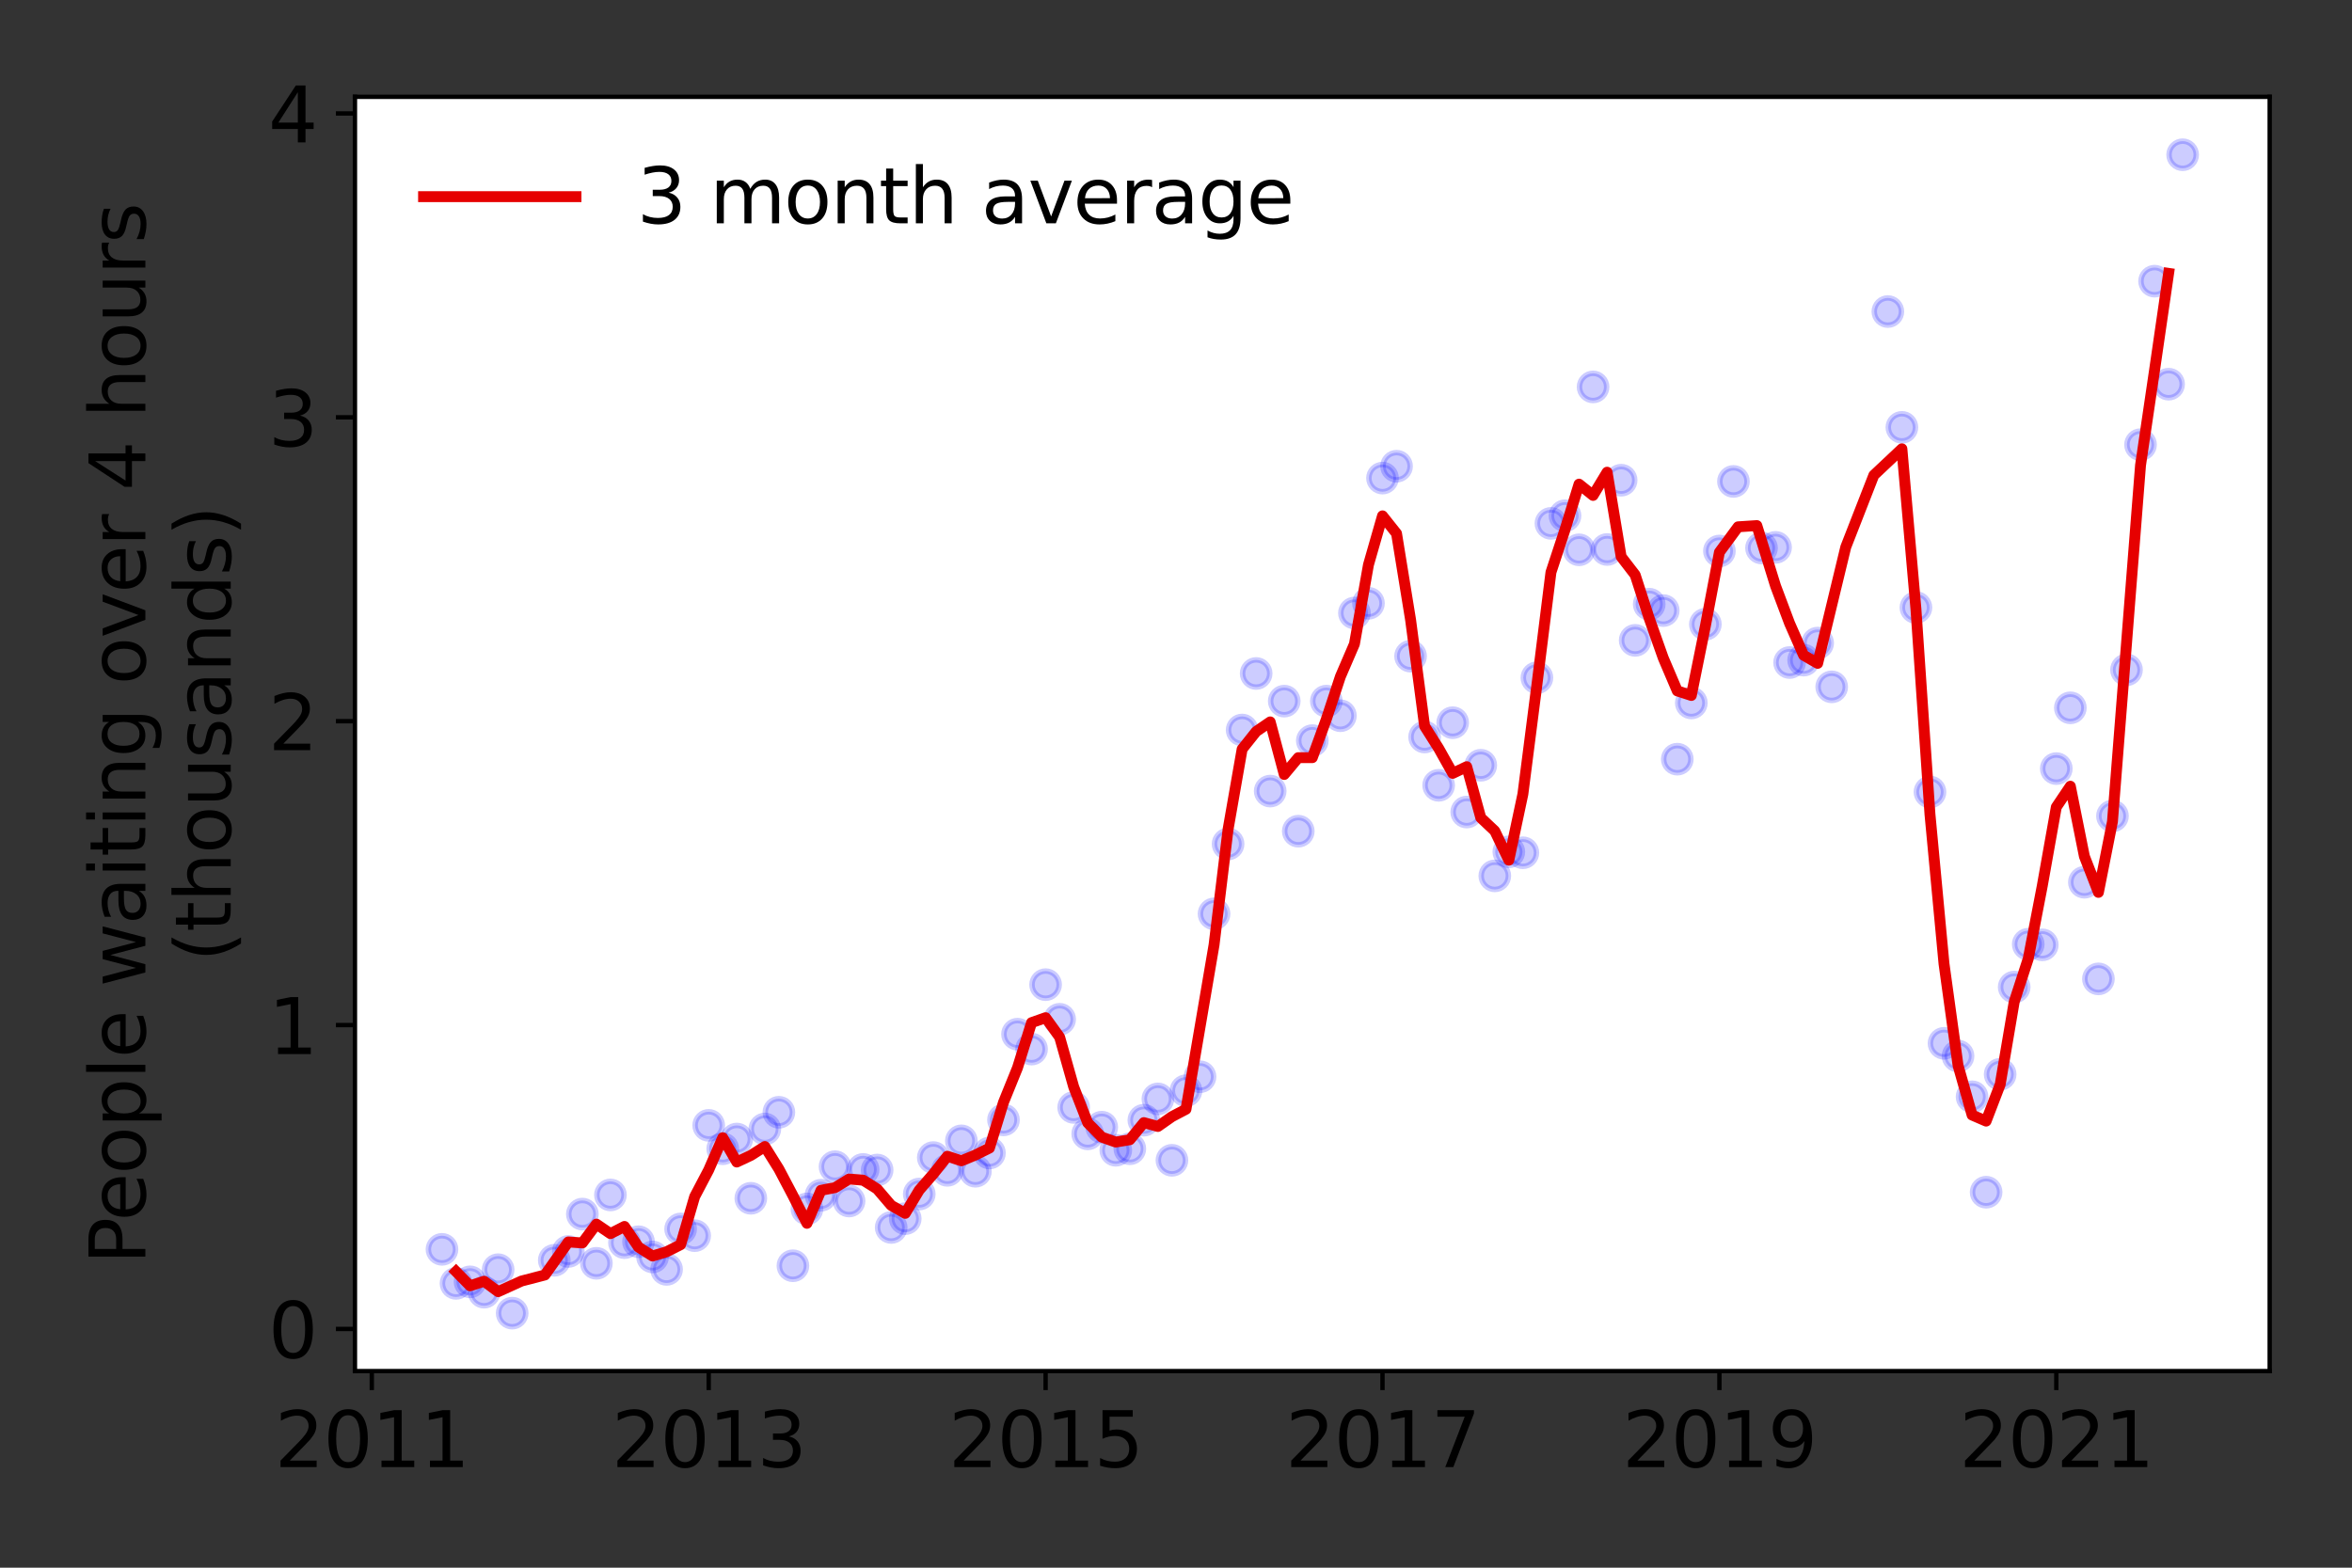 <?xml version="1.0" encoding="utf-8" standalone="no"?>
<!DOCTYPE svg PUBLIC "-//W3C//DTD SVG 1.1//EN"
  "http://www.w3.org/Graphics/SVG/1.1/DTD/svg11.dtd">
<svg height="288pt" version="1.1" viewBox="0 0 432 288" width="432pt" xmlns="http://www.w3.org/2000/svg" xmlns:xlink="http://www.w3.org/1999/xlink">
 <rect x="0" y="0" width="432" height="288" fill="#333333" stroke="none"/>
 <defs>
  <style type="text/css">*{stroke-linecap:butt;stroke-linejoin:round;}</style>
 </defs>
 <g id="figure_1">
  <g id="patch_1">
   <path d="M 0 288 
L 432 288 
L 432 0 
L 0 0 
z
" style="fill:none;"/>
  </g>
  <g id="axes_1">
   <g id="patch_2">
    <path d="M 65.195 251.88 
L 416.88 251.88 
L 416.88 17.789 
L 65.195 17.789 
z
" style="fill:#ffffff;"/>
   </g>
   <g id="matplotlib.axis_1">
    <g id="xtick_1">
     <g id="line2d_1">
      <defs>
       <path d="M 0 0 
L 0 3.5 
" id="m3f324c6588" style="stroke:#000000;stroke-width:0.8;"/>
      </defs>
      <g>
       <use style="stroke:#000000;stroke-width:0.8;" x="68.289" xlink:href="#m3f324c6588" y="251.88"/>
      </g>
     </g>
     <g id="text_1">
      <!-- 2011 -->
      <g transform="translate(50.474 269.518)scale(0.14 -0.14)">
       <defs>
        <path d="M 1228 531 
L 3431 531 
L 3431 0 
L 469 0 
L 469 531 
Q 828 903 1448 1529 
Q 2069 2156 2228 2338 
Q 2531 2678 2651 2914 
Q 2772 3150 2772 3378 
Q 2772 3750 2511 3984 
Q 2250 4219 1831 4219 
Q 1534 4219 1204 4116 
Q 875 4013 500 3803 
L 500 4441 
Q 881 4594 1212 4672 
Q 1544 4750 1819 4750 
Q 2544 4750 2975 4387 
Q 3406 4025 3406 3419 
Q 3406 3131 3298 2873 
Q 3191 2616 2906 2266 
Q 2828 2175 2409 1742 
Q 1991 1309 1228 531 
z
" id="DejaVuSans-32" transform="scale(0.016)"/>
        <path d="M 2034 4250 
Q 1547 4250 1301 3770 
Q 1056 3291 1056 2328 
Q 1056 1369 1301 889 
Q 1547 409 2034 409 
Q 2525 409 2770 889 
Q 3016 1369 3016 2328 
Q 3016 3291 2770 3770 
Q 2525 4250 2034 4250 
z
M 2034 4750 
Q 2819 4750 3233 4129 
Q 3647 3509 3647 2328 
Q 3647 1150 3233 529 
Q 2819 -91 2034 -91 
Q 1250 -91 836 529 
Q 422 1150 422 2328 
Q 422 3509 836 4129 
Q 1250 4750 2034 4750 
z
" id="DejaVuSans-30" transform="scale(0.016)"/>
        <path d="M 794 531 
L 1825 531 
L 1825 4091 
L 703 3866 
L 703 4441 
L 1819 4666 
L 2450 4666 
L 2450 531 
L 3481 531 
L 3481 0 
L 794 0 
L 794 531 
z
" id="DejaVuSans-31" transform="scale(0.016)"/>
       </defs>
       <use xlink:href="#DejaVuSans-32"/>
       <use x="63.623" xlink:href="#DejaVuSans-30"/>
       <use x="127.246" xlink:href="#DejaVuSans-31"/>
       <use x="190.869" xlink:href="#DejaVuSans-31"/>
      </g>
     </g>
    </g>
    <g id="xtick_2">
     <g id="line2d_2">
      <g>
       <use style="stroke:#000000;stroke-width:0.8;" x="130.169" xlink:href="#m3f324c6588" y="251.88"/>
      </g>
     </g>
     <g id="text_2">
      <!-- 2013 -->
      <g transform="translate(112.354 269.518)scale(0.14 -0.14)">
       <defs>
        <path d="M 2597 2516 
Q 3050 2419 3304 2112 
Q 3559 1806 3559 1356 
Q 3559 666 3084 287 
Q 2609 -91 1734 -91 
Q 1441 -91 1130 -33 
Q 819 25 488 141 
L 488 750 
Q 750 597 1062 519 
Q 1375 441 1716 441 
Q 2309 441 2620 675 
Q 2931 909 2931 1356 
Q 2931 1769 2642 2001 
Q 2353 2234 1838 2234 
L 1294 2234 
L 1294 2753 
L 1863 2753 
Q 2328 2753 2575 2939 
Q 2822 3125 2822 3475 
Q 2822 3834 2567 4026 
Q 2313 4219 1838 4219 
Q 1578 4219 1281 4162 
Q 984 4106 628 3988 
L 628 4550 
Q 988 4650 1302 4700 
Q 1616 4750 1894 4750 
Q 2613 4750 3031 4423 
Q 3450 4097 3450 3541 
Q 3450 3153 3228 2886 
Q 3006 2619 2597 2516 
z
" id="DejaVuSans-33" transform="scale(0.016)"/>
       </defs>
       <use xlink:href="#DejaVuSans-32"/>
       <use x="63.623" xlink:href="#DejaVuSans-30"/>
       <use x="127.246" xlink:href="#DejaVuSans-31"/>
       <use x="190.869" xlink:href="#DejaVuSans-33"/>
      </g>
     </g>
    </g>
    <g id="xtick_3">
     <g id="line2d_3">
      <g>
       <use style="stroke:#000000;stroke-width:0.8;" x="192.049" xlink:href="#m3f324c6588" y="251.88"/>
      </g>
     </g>
     <g id="text_3">
      <!-- 2015 -->
      <g transform="translate(174.234 269.518)scale(0.14 -0.14)">
       <defs>
        <path d="M 691 4666 
L 3169 4666 
L 3169 4134 
L 1269 4134 
L 1269 2991 
Q 1406 3038 1543 3061 
Q 1681 3084 1819 3084 
Q 2600 3084 3056 2656 
Q 3513 2228 3513 1497 
Q 3513 744 3044 326 
Q 2575 -91 1722 -91 
Q 1428 -91 1123 -41 
Q 819 9 494 109 
L 494 744 
Q 775 591 1075 516 
Q 1375 441 1709 441 
Q 2250 441 2565 725 
Q 2881 1009 2881 1497 
Q 2881 1984 2565 2268 
Q 2250 2553 1709 2553 
Q 1456 2553 1204 2497 
Q 953 2441 691 2322 
L 691 4666 
z
" id="DejaVuSans-35" transform="scale(0.016)"/>
       </defs>
       <use xlink:href="#DejaVuSans-32"/>
       <use x="63.623" xlink:href="#DejaVuSans-30"/>
       <use x="127.246" xlink:href="#DejaVuSans-31"/>
       <use x="190.869" xlink:href="#DejaVuSans-35"/>
      </g>
     </g>
    </g>
    <g id="xtick_4">
     <g id="line2d_4">
      <g>
       <use style="stroke:#000000;stroke-width:0.8;" x="253.929" xlink:href="#m3f324c6588" y="251.88"/>
      </g>
     </g>
     <g id="text_4">
      <!-- 2017 -->
      <g transform="translate(236.114 269.518)scale(0.14 -0.14)">
       <defs>
        <path d="M 525 4666 
L 3525 4666 
L 3525 4397 
L 1831 0 
L 1172 0 
L 2766 4134 
L 525 4134 
L 525 4666 
z
" id="DejaVuSans-37" transform="scale(0.016)"/>
       </defs>
       <use xlink:href="#DejaVuSans-32"/>
       <use x="63.623" xlink:href="#DejaVuSans-30"/>
       <use x="127.246" xlink:href="#DejaVuSans-31"/>
       <use x="190.869" xlink:href="#DejaVuSans-37"/>
      </g>
     </g>
    </g>
    <g id="xtick_5">
     <g id="line2d_5">
      <g>
       <use style="stroke:#000000;stroke-width:0.8;" x="315.809" xlink:href="#m3f324c6588" y="251.88"/>
      </g>
     </g>
     <g id="text_5">
      <!-- 2019 -->
      <g transform="translate(297.994 269.518)scale(0.14 -0.14)">
       <defs>
        <path d="M 703 97 
L 703 672 
Q 941 559 1184 500 
Q 1428 441 1663 441 
Q 2288 441 2617 861 
Q 2947 1281 2994 2138 
Q 2813 1869 2534 1725 
Q 2256 1581 1919 1581 
Q 1219 1581 811 2004 
Q 403 2428 403 3163 
Q 403 3881 828 4315 
Q 1253 4750 1959 4750 
Q 2769 4750 3195 4129 
Q 3622 3509 3622 2328 
Q 3622 1225 3098 567 
Q 2575 -91 1691 -91 
Q 1453 -91 1209 -44 
Q 966 3 703 97 
z
M 1959 2075 
Q 2384 2075 2632 2365 
Q 2881 2656 2881 3163 
Q 2881 3666 2632 3958 
Q 2384 4250 1959 4250 
Q 1534 4250 1286 3958 
Q 1038 3666 1038 3163 
Q 1038 2656 1286 2365 
Q 1534 2075 1959 2075 
z
" id="DejaVuSans-39" transform="scale(0.016)"/>
       </defs>
       <use xlink:href="#DejaVuSans-32"/>
       <use x="63.623" xlink:href="#DejaVuSans-30"/>
       <use x="127.246" xlink:href="#DejaVuSans-31"/>
       <use x="190.869" xlink:href="#DejaVuSans-39"/>
      </g>
     </g>
    </g>
    <g id="xtick_6">
     <g id="line2d_6">
      <g>
       <use style="stroke:#000000;stroke-width:0.8;" x="377.689" xlink:href="#m3f324c6588" y="251.88"/>
      </g>
     </g>
     <g id="text_6">
      <!-- 2021 -->
      <g transform="translate(359.874 269.518)scale(0.14 -0.14)">
       <use xlink:href="#DejaVuSans-32"/>
       <use x="63.623" xlink:href="#DejaVuSans-30"/>
       <use x="127.246" xlink:href="#DejaVuSans-32"/>
       <use x="190.869" xlink:href="#DejaVuSans-31"/>
      </g>
     </g>
    </g>
   </g>
   <g id="matplotlib.axis_2">
    <g id="ytick_1">
     <g id="line2d_7">
      <defs>
       <path d="M 0 0 
L -3.5 0 
" id="mf70f16183f" style="stroke:#000000;stroke-width:0.8;"/>
      </defs>
      <g>
       <use style="stroke:#000000;stroke-width:0.8;" x="65.195" xlink:href="#mf70f16183f" y="244.142"/>
      </g>
     </g>
     <g id="text_7">
      <!-- 0 -->
      <g transform="translate(49.288 249.461)scale(0.14 -0.14)">
       <use xlink:href="#DejaVuSans-30"/>
      </g>
     </g>
    </g>
    <g id="ytick_2">
     <g id="line2d_8">
      <g>
       <use style="stroke:#000000;stroke-width:0.8;" x="65.195" xlink:href="#mf70f16183f" y="188.316"/>
      </g>
     </g>
     <g id="text_8">
      <!-- 1 -->
      <g transform="translate(49.288 193.635)scale(0.14 -0.14)">
       <use xlink:href="#DejaVuSans-31"/>
      </g>
     </g>
    </g>
    <g id="ytick_3">
     <g id="line2d_9">
      <g>
       <use style="stroke:#000000;stroke-width:0.8;" x="65.195" xlink:href="#mf70f16183f" y="132.49"/>
      </g>
     </g>
     <g id="text_9">
      <!-- 2 -->
      <g transform="translate(49.288 137.809)scale(0.14 -0.14)">
       <use xlink:href="#DejaVuSans-32"/>
      </g>
     </g>
    </g>
    <g id="ytick_4">
     <g id="line2d_10">
      <g>
       <use style="stroke:#000000;stroke-width:0.8;" x="65.195" xlink:href="#mf70f16183f" y="76.663"/>
      </g>
     </g>
     <g id="text_10">
      <!-- 3 -->
      <g transform="translate(49.288 81.982)scale(0.14 -0.14)">
       <use xlink:href="#DejaVuSans-33"/>
      </g>
     </g>
    </g>
    <g id="ytick_5">
     <g id="line2d_11">
      <g>
       <use style="stroke:#000000;stroke-width:0.8;" x="65.195" xlink:href="#mf70f16183f" y="20.837"/>
      </g>
     </g>
     <g id="text_11">
      <!-- 4 -->
      <g transform="translate(49.288 26.156)scale(0.14 -0.14)">
       <defs>
        <path d="M 2419 4116 
L 825 1625 
L 2419 1625 
L 2419 4116 
z
M 2253 4666 
L 3047 4666 
L 3047 1625 
L 3713 1625 
L 3713 1100 
L 3047 1100 
L 3047 0 
L 2419 0 
L 2419 1100 
L 313 1100 
L 313 1709 
L 2253 4666 
z
" id="DejaVuSans-34" transform="scale(0.016)"/>
       </defs>
       <use xlink:href="#DejaVuSans-34"/>
      </g>
     </g>
    </g>
    <g id="text_12">
     <!-- People waiting over 4 hours -->
     <g transform="translate(26.699 232.259)rotate(-90)scale(0.14 -0.14)">
      <defs>
       <path d="M 1259 4147 
L 1259 2394 
L 2053 2394 
Q 2494 2394 2734 2622 
Q 2975 2850 2975 3272 
Q 2975 3691 2734 3919 
Q 2494 4147 2053 4147 
L 1259 4147 
z
M 628 4666 
L 2053 4666 
Q 2838 4666 3239 4311 
Q 3641 3956 3641 3272 
Q 3641 2581 3239 2228 
Q 2838 1875 2053 1875 
L 1259 1875 
L 1259 0 
L 628 0 
L 628 4666 
z
" id="DejaVuSans-50" transform="scale(0.016)"/>
       <path d="M 3597 1894 
L 3597 1613 
L 953 1613 
Q 991 1019 1311 708 
Q 1631 397 2203 397 
Q 2534 397 2845 478 
Q 3156 559 3463 722 
L 3463 178 
Q 3153 47 2828 -22 
Q 2503 -91 2169 -91 
Q 1331 -91 842 396 
Q 353 884 353 1716 
Q 353 2575 817 3079 
Q 1281 3584 2069 3584 
Q 2775 3584 3186 3129 
Q 3597 2675 3597 1894 
z
M 3022 2063 
Q 3016 2534 2758 2815 
Q 2500 3097 2075 3097 
Q 1594 3097 1305 2825 
Q 1016 2553 972 2059 
L 3022 2063 
z
" id="DejaVuSans-65" transform="scale(0.016)"/>
       <path d="M 1959 3097 
Q 1497 3097 1228 2736 
Q 959 2375 959 1747 
Q 959 1119 1226 758 
Q 1494 397 1959 397 
Q 2419 397 2687 759 
Q 2956 1122 2956 1747 
Q 2956 2369 2687 2733 
Q 2419 3097 1959 3097 
z
M 1959 3584 
Q 2709 3584 3137 3096 
Q 3566 2609 3566 1747 
Q 3566 888 3137 398 
Q 2709 -91 1959 -91 
Q 1206 -91 779 398 
Q 353 888 353 1747 
Q 353 2609 779 3096 
Q 1206 3584 1959 3584 
z
" id="DejaVuSans-6f" transform="scale(0.016)"/>
       <path d="M 1159 525 
L 1159 -1331 
L 581 -1331 
L 581 3500 
L 1159 3500 
L 1159 2969 
Q 1341 3281 1617 3432 
Q 1894 3584 2278 3584 
Q 2916 3584 3314 3078 
Q 3713 2572 3713 1747 
Q 3713 922 3314 415 
Q 2916 -91 2278 -91 
Q 1894 -91 1617 61 
Q 1341 213 1159 525 
z
M 3116 1747 
Q 3116 2381 2855 2742 
Q 2594 3103 2138 3103 
Q 1681 3103 1420 2742 
Q 1159 2381 1159 1747 
Q 1159 1113 1420 752 
Q 1681 391 2138 391 
Q 2594 391 2855 752 
Q 3116 1113 3116 1747 
z
" id="DejaVuSans-70" transform="scale(0.016)"/>
       <path d="M 603 4863 
L 1178 4863 
L 1178 0 
L 603 0 
L 603 4863 
z
" id="DejaVuSans-6c" transform="scale(0.016)"/>
       <path id="DejaVuSans-20" transform="scale(0.016)"/>
       <path d="M 269 3500 
L 844 3500 
L 1563 769 
L 2278 3500 
L 2956 3500 
L 3675 769 
L 4391 3500 
L 4966 3500 
L 4050 0 
L 3372 0 
L 2619 2869 
L 1863 0 
L 1184 0 
L 269 3500 
z
" id="DejaVuSans-77" transform="scale(0.016)"/>
       <path d="M 2194 1759 
Q 1497 1759 1228 1600 
Q 959 1441 959 1056 
Q 959 750 1161 570 
Q 1363 391 1709 391 
Q 2188 391 2477 730 
Q 2766 1069 2766 1631 
L 2766 1759 
L 2194 1759 
z
M 3341 1997 
L 3341 0 
L 2766 0 
L 2766 531 
Q 2569 213 2275 61 
Q 1981 -91 1556 -91 
Q 1019 -91 701 211 
Q 384 513 384 1019 
Q 384 1609 779 1909 
Q 1175 2209 1959 2209 
L 2766 2209 
L 2766 2266 
Q 2766 2663 2505 2880 
Q 2244 3097 1772 3097 
Q 1472 3097 1187 3025 
Q 903 2953 641 2809 
L 641 3341 
Q 956 3463 1253 3523 
Q 1550 3584 1831 3584 
Q 2591 3584 2966 3190 
Q 3341 2797 3341 1997 
z
" id="DejaVuSans-61" transform="scale(0.016)"/>
       <path d="M 603 3500 
L 1178 3500 
L 1178 0 
L 603 0 
L 603 3500 
z
M 603 4863 
L 1178 4863 
L 1178 4134 
L 603 4134 
L 603 4863 
z
" id="DejaVuSans-69" transform="scale(0.016)"/>
       <path d="M 1172 4494 
L 1172 3500 
L 2356 3500 
L 2356 3053 
L 1172 3053 
L 1172 1153 
Q 1172 725 1289 603 
Q 1406 481 1766 481 
L 2356 481 
L 2356 0 
L 1766 0 
Q 1100 0 847 248 
Q 594 497 594 1153 
L 594 3053 
L 172 3053 
L 172 3500 
L 594 3500 
L 594 4494 
L 1172 4494 
z
" id="DejaVuSans-74" transform="scale(0.016)"/>
       <path d="M 3513 2113 
L 3513 0 
L 2938 0 
L 2938 2094 
Q 2938 2591 2744 2837 
Q 2550 3084 2163 3084 
Q 1697 3084 1428 2787 
Q 1159 2491 1159 1978 
L 1159 0 
L 581 0 
L 581 3500 
L 1159 3500 
L 1159 2956 
Q 1366 3272 1645 3428 
Q 1925 3584 2291 3584 
Q 2894 3584 3203 3211 
Q 3513 2838 3513 2113 
z
" id="DejaVuSans-6e" transform="scale(0.016)"/>
       <path d="M 2906 1791 
Q 2906 2416 2648 2759 
Q 2391 3103 1925 3103 
Q 1463 3103 1205 2759 
Q 947 2416 947 1791 
Q 947 1169 1205 825 
Q 1463 481 1925 481 
Q 2391 481 2648 825 
Q 2906 1169 2906 1791 
z
M 3481 434 
Q 3481 -459 3084 -895 
Q 2688 -1331 1869 -1331 
Q 1566 -1331 1297 -1286 
Q 1028 -1241 775 -1147 
L 775 -588 
Q 1028 -725 1275 -790 
Q 1522 -856 1778 -856 
Q 2344 -856 2625 -561 
Q 2906 -266 2906 331 
L 2906 616 
Q 2728 306 2450 153 
Q 2172 0 1784 0 
Q 1141 0 747 490 
Q 353 981 353 1791 
Q 353 2603 747 3093 
Q 1141 3584 1784 3584 
Q 2172 3584 2450 3431 
Q 2728 3278 2906 2969 
L 2906 3500 
L 3481 3500 
L 3481 434 
z
" id="DejaVuSans-67" transform="scale(0.016)"/>
       <path d="M 191 3500 
L 800 3500 
L 1894 563 
L 2988 3500 
L 3597 3500 
L 2284 0 
L 1503 0 
L 191 3500 
z
" id="DejaVuSans-76" transform="scale(0.016)"/>
       <path d="M 2631 2963 
Q 2534 3019 2420 3045 
Q 2306 3072 2169 3072 
Q 1681 3072 1420 2755 
Q 1159 2438 1159 1844 
L 1159 0 
L 581 0 
L 581 3500 
L 1159 3500 
L 1159 2956 
Q 1341 3275 1631 3429 
Q 1922 3584 2338 3584 
Q 2397 3584 2469 3576 
Q 2541 3569 2628 3553 
L 2631 2963 
z
" id="DejaVuSans-72" transform="scale(0.016)"/>
       <path d="M 3513 2113 
L 3513 0 
L 2938 0 
L 2938 2094 
Q 2938 2591 2744 2837 
Q 2550 3084 2163 3084 
Q 1697 3084 1428 2787 
Q 1159 2491 1159 1978 
L 1159 0 
L 581 0 
L 581 4863 
L 1159 4863 
L 1159 2956 
Q 1366 3272 1645 3428 
Q 1925 3584 2291 3584 
Q 2894 3584 3203 3211 
Q 3513 2838 3513 2113 
z
" id="DejaVuSans-68" transform="scale(0.016)"/>
       <path d="M 544 1381 
L 544 3500 
L 1119 3500 
L 1119 1403 
Q 1119 906 1312 657 
Q 1506 409 1894 409 
Q 2359 409 2629 706 
Q 2900 1003 2900 1516 
L 2900 3500 
L 3475 3500 
L 3475 0 
L 2900 0 
L 2900 538 
Q 2691 219 2414 64 
Q 2138 -91 1772 -91 
Q 1169 -91 856 284 
Q 544 659 544 1381 
z
M 1991 3584 
L 1991 3584 
z
" id="DejaVuSans-75" transform="scale(0.016)"/>
       <path d="M 2834 3397 
L 2834 2853 
Q 2591 2978 2328 3040 
Q 2066 3103 1784 3103 
Q 1356 3103 1142 2972 
Q 928 2841 928 2578 
Q 928 2378 1081 2264 
Q 1234 2150 1697 2047 
L 1894 2003 
Q 2506 1872 2764 1633 
Q 3022 1394 3022 966 
Q 3022 478 2636 193 
Q 2250 -91 1575 -91 
Q 1294 -91 989 -36 
Q 684 19 347 128 
L 347 722 
Q 666 556 975 473 
Q 1284 391 1588 391 
Q 1994 391 2212 530 
Q 2431 669 2431 922 
Q 2431 1156 2273 1281 
Q 2116 1406 1581 1522 
L 1381 1569 
Q 847 1681 609 1914 
Q 372 2147 372 2553 
Q 372 3047 722 3315 
Q 1072 3584 1716 3584 
Q 2034 3584 2315 3537 
Q 2597 3491 2834 3397 
z
" id="DejaVuSans-73" transform="scale(0.016)"/>
      </defs>
      <use xlink:href="#DejaVuSans-50"/>
      <use x="56.678" xlink:href="#DejaVuSans-65"/>
      <use x="118.201" xlink:href="#DejaVuSans-6f"/>
      <use x="179.383" xlink:href="#DejaVuSans-70"/>
      <use x="242.859" xlink:href="#DejaVuSans-6c"/>
      <use x="270.643" xlink:href="#DejaVuSans-65"/>
      <use x="332.166" xlink:href="#DejaVuSans-20"/>
      <use x="363.953" xlink:href="#DejaVuSans-77"/>
      <use x="445.74" xlink:href="#DejaVuSans-61"/>
      <use x="507.02" xlink:href="#DejaVuSans-69"/>
      <use x="534.803" xlink:href="#DejaVuSans-74"/>
      <use x="574.012" xlink:href="#DejaVuSans-69"/>
      <use x="601.795" xlink:href="#DejaVuSans-6e"/>
      <use x="665.174" xlink:href="#DejaVuSans-67"/>
      <use x="728.65" xlink:href="#DejaVuSans-20"/>
      <use x="760.438" xlink:href="#DejaVuSans-6f"/>
      <use x="821.619" xlink:href="#DejaVuSans-76"/>
      <use x="880.799" xlink:href="#DejaVuSans-65"/>
      <use x="942.322" xlink:href="#DejaVuSans-72"/>
      <use x="983.436" xlink:href="#DejaVuSans-20"/>
      <use x="1015.223" xlink:href="#DejaVuSans-34"/>
      <use x="1078.846" xlink:href="#DejaVuSans-20"/>
      <use x="1110.633" xlink:href="#DejaVuSans-68"/>
      <use x="1174.012" xlink:href="#DejaVuSans-6f"/>
      <use x="1235.193" xlink:href="#DejaVuSans-75"/>
      <use x="1298.572" xlink:href="#DejaVuSans-72"/>
      <use x="1339.686" xlink:href="#DejaVuSans-73"/>
     </g>
     <!-- (thousands) -->
     <g transform="translate(42.376 176.659)rotate(-90)scale(0.14 -0.14)">
      <defs>
       <path d="M 1984 4856 
Q 1566 4138 1362 3434 
Q 1159 2731 1159 2009 
Q 1159 1288 1364 580 
Q 1569 -128 1984 -844 
L 1484 -844 
Q 1016 -109 783 600 
Q 550 1309 550 2009 
Q 550 2706 781 3412 
Q 1013 4119 1484 4856 
L 1984 4856 
z
" id="DejaVuSans-28" transform="scale(0.016)"/>
       <path d="M 2906 2969 
L 2906 4863 
L 3481 4863 
L 3481 0 
L 2906 0 
L 2906 525 
Q 2725 213 2448 61 
Q 2172 -91 1784 -91 
Q 1150 -91 751 415 
Q 353 922 353 1747 
Q 353 2572 751 3078 
Q 1150 3584 1784 3584 
Q 2172 3584 2448 3432 
Q 2725 3281 2906 2969 
z
M 947 1747 
Q 947 1113 1208 752 
Q 1469 391 1925 391 
Q 2381 391 2643 752 
Q 2906 1113 2906 1747 
Q 2906 2381 2643 2742 
Q 2381 3103 1925 3103 
Q 1469 3103 1208 2742 
Q 947 2381 947 1747 
z
" id="DejaVuSans-64" transform="scale(0.016)"/>
       <path d="M 513 4856 
L 1013 4856 
Q 1481 4119 1714 3412 
Q 1947 2706 1947 2009 
Q 1947 1309 1714 600 
Q 1481 -109 1013 -844 
L 513 -844 
Q 928 -128 1133 580 
Q 1338 1288 1338 2009 
Q 1338 2731 1133 3434 
Q 928 4138 513 4856 
z
" id="DejaVuSans-29" transform="scale(0.016)"/>
      </defs>
      <use xlink:href="#DejaVuSans-28"/>
      <use x="39.014" xlink:href="#DejaVuSans-74"/>
      <use x="78.223" xlink:href="#DejaVuSans-68"/>
      <use x="141.602" xlink:href="#DejaVuSans-6f"/>
      <use x="202.783" xlink:href="#DejaVuSans-75"/>
      <use x="266.162" xlink:href="#DejaVuSans-73"/>
      <use x="318.262" xlink:href="#DejaVuSans-61"/>
      <use x="379.541" xlink:href="#DejaVuSans-6e"/>
      <use x="442.92" xlink:href="#DejaVuSans-64"/>
      <use x="506.396" xlink:href="#DejaVuSans-73"/>
      <use x="558.496" xlink:href="#DejaVuSans-29"/>
     </g>
    </g>
   </g>
   <g id="line2d_12">
    <defs>
     <path d="M 0 2.5 
C 0.663 2.5 1.299 2.237 1.768 1.768 
C 2.237 1.299 2.5 0.663 2.5 0 
C 2.5 -0.663 2.237 -1.299 1.768 -1.768 
C 1.299 -2.237 0.663 -2.5 0 -2.5 
C -0.663 -2.5 -1.299 -2.237 -1.768 -1.768 
C -2.237 -1.299 -2.5 -0.663 -2.5 0 
C -2.5 0.663 -2.237 1.299 -1.768 1.768 
C -1.299 2.237 -0.663 2.5 0 2.5 
z
" id="m093a5a37e1" style="stroke:#0000ff;stroke-opacity:0.2;"/>
    </defs>
    <g clip-path="url(#p692c63b4b2)">
     <use style="fill:#0000ff;fill-opacity:0.2;stroke:#0000ff;stroke-opacity:0.2;" x="400.894" xlink:href="#m093a5a37e1" y="28.429"/>
     <use style="fill:#0000ff;fill-opacity:0.2;stroke:#0000ff;stroke-opacity:0.2;" x="398.316" xlink:href="#m093a5a37e1" y="70.578"/>
     <use style="fill:#0000ff;fill-opacity:0.2;stroke:#0000ff;stroke-opacity:0.2;" x="395.738" xlink:href="#m093a5a37e1" y="51.653"/>
     <use style="fill:#0000ff;fill-opacity:0.2;stroke:#0000ff;stroke-opacity:0.2;" x="393.159" xlink:href="#m093a5a37e1" y="81.688"/>
     <use style="fill:#0000ff;fill-opacity:0.2;stroke:#0000ff;stroke-opacity:0.2;" x="390.581" xlink:href="#m093a5a37e1" y="123.055"/>
     <use style="fill:#0000ff;fill-opacity:0.2;stroke:#0000ff;stroke-opacity:0.2;" x="388.003" xlink:href="#m093a5a37e1" y="149.907"/>
     <use style="fill:#0000ff;fill-opacity:0.2;stroke:#0000ff;stroke-opacity:0.2;" x="385.424" xlink:href="#m093a5a37e1" y="179.83"/>
     <use style="fill:#0000ff;fill-opacity:0.2;stroke:#0000ff;stroke-opacity:0.2;" x="382.846" xlink:href="#m093a5a37e1" y="162.078"/>
     <use style="fill:#0000ff;fill-opacity:0.2;stroke:#0000ff;stroke-opacity:0.2;" x="380.268" xlink:href="#m093a5a37e1" y="130.033"/>
     <use style="fill:#0000ff;fill-opacity:0.2;stroke:#0000ff;stroke-opacity:0.2;" x="377.689" xlink:href="#m093a5a37e1" y="141.199"/>
     <use style="fill:#0000ff;fill-opacity:0.2;stroke:#0000ff;stroke-opacity:0.2;" x="375.111" xlink:href="#m093a5a37e1" y="173.578"/>
     <use style="fill:#0000ff;fill-opacity:0.2;stroke:#0000ff;stroke-opacity:0.2;" x="372.533" xlink:href="#m093a5a37e1" y="173.466"/>
     <use style="fill:#0000ff;fill-opacity:0.2;stroke:#0000ff;stroke-opacity:0.2;" x="369.954" xlink:href="#m093a5a37e1" y="181.338"/>
     <use style="fill:#0000ff;fill-opacity:0.2;stroke:#0000ff;stroke-opacity:0.2;" x="367.376" xlink:href="#m093a5a37e1" y="197.36"/>
     <use style="fill:#0000ff;fill-opacity:0.2;stroke:#0000ff;stroke-opacity:0.2;" x="364.798" xlink:href="#m093a5a37e1" y="219.021"/>
     <use style="fill:#0000ff;fill-opacity:0.2;stroke:#0000ff;stroke-opacity:0.2;" x="362.219" xlink:href="#m093a5a37e1" y="201.491"/>
     <use style="fill:#0000ff;fill-opacity:0.2;stroke:#0000ff;stroke-opacity:0.2;" x="359.641" xlink:href="#m093a5a37e1" y="194.01"/>
     <use style="fill:#0000ff;fill-opacity:0.2;stroke:#0000ff;stroke-opacity:0.2;" x="357.063" xlink:href="#m093a5a37e1" y="191.666"/>
     <use style="fill:#0000ff;fill-opacity:0.2;stroke:#0000ff;stroke-opacity:0.2;" x="354.484" xlink:href="#m093a5a37e1" y="145.497"/>
     <use style="fill:#0000ff;fill-opacity:0.2;stroke:#0000ff;stroke-opacity:0.2;" x="351.906" xlink:href="#m093a5a37e1" y="111.611"/>
     <use style="fill:#0000ff;fill-opacity:0.2;stroke:#0000ff;stroke-opacity:0.2;" x="349.328" xlink:href="#m093a5a37e1" y="78.505"/>
     <use style="fill:#0000ff;fill-opacity:0.2;stroke:#0000ff;stroke-opacity:0.2;" x="346.749" xlink:href="#m093a5a37e1" y="57.236"/>
     <use style="fill:#0000ff;fill-opacity:0.2;stroke:#0000ff;stroke-opacity:0.2;" x="336.436" xlink:href="#m093a5a37e1" y="126.181"/>
     <use style="fill:#0000ff;fill-opacity:0.2;stroke:#0000ff;stroke-opacity:0.2;" x="333.858" xlink:href="#m093a5a37e1" y="118.142"/>
     <use style="fill:#0000ff;fill-opacity:0.2;stroke:#0000ff;stroke-opacity:0.2;" x="331.279" xlink:href="#m093a5a37e1" y="121.269"/>
     <use style="fill:#0000ff;fill-opacity:0.2;stroke:#0000ff;stroke-opacity:0.2;" x="328.701" xlink:href="#m093a5a37e1" y="121.715"/>
     <use style="fill:#0000ff;fill-opacity:0.2;stroke:#0000ff;stroke-opacity:0.2;" x="326.123" xlink:href="#m093a5a37e1" y="100.557"/>
     <use style="fill:#0000ff;fill-opacity:0.2;stroke:#0000ff;stroke-opacity:0.2;" x="323.544" xlink:href="#m093a5a37e1" y="100.669"/>
     <use style="fill:#0000ff;fill-opacity:0.2;stroke:#0000ff;stroke-opacity:0.2;" x="318.388" xlink:href="#m093a5a37e1" y="88.443"/>
     <use style="fill:#0000ff;fill-opacity:0.2;stroke:#0000ff;stroke-opacity:0.2;" x="315.809" xlink:href="#m093a5a37e1" y="101.227"/>
     <use style="fill:#0000ff;fill-opacity:0.2;stroke:#0000ff;stroke-opacity:0.2;" x="313.231" xlink:href="#m093a5a37e1" y="114.681"/>
     <use style="fill:#0000ff;fill-opacity:0.2;stroke:#0000ff;stroke-opacity:0.2;" x="310.653" xlink:href="#m093a5a37e1" y="129.14"/>
     <use style="fill:#0000ff;fill-opacity:0.2;stroke:#0000ff;stroke-opacity:0.2;" x="308.074" xlink:href="#m093a5a37e1" y="139.468"/>
     <use style="fill:#0000ff;fill-opacity:0.2;stroke:#0000ff;stroke-opacity:0.2;" x="305.496" xlink:href="#m093a5a37e1" y="112.169"/>
     <use style="fill:#0000ff;fill-opacity:0.2;stroke:#0000ff;stroke-opacity:0.2;" x="302.918" xlink:href="#m093a5a37e1" y="110.996"/>
     <use style="fill:#0000ff;fill-opacity:0.2;stroke:#0000ff;stroke-opacity:0.2;" x="300.339" xlink:href="#m093a5a37e1" y="117.64"/>
     <use style="fill:#0000ff;fill-opacity:0.2;stroke:#0000ff;stroke-opacity:0.2;" x="297.761" xlink:href="#m093a5a37e1" y="88.219"/>
     <use style="fill:#0000ff;fill-opacity:0.2;stroke:#0000ff;stroke-opacity:0.2;" x="295.183" xlink:href="#m093a5a37e1" y="100.948"/>
     <use style="fill:#0000ff;fill-opacity:0.2;stroke:#0000ff;stroke-opacity:0.2;" x="292.604" xlink:href="#m093a5a37e1" y="71.081"/>
     <use style="fill:#0000ff;fill-opacity:0.2;stroke:#0000ff;stroke-opacity:0.2;" x="290.026" xlink:href="#m093a5a37e1" y="101.004"/>
     <use style="fill:#0000ff;fill-opacity:0.2;stroke:#0000ff;stroke-opacity:0.2;" x="287.448" xlink:href="#m093a5a37e1" y="94.751"/>
     <use style="fill:#0000ff;fill-opacity:0.2;stroke:#0000ff;stroke-opacity:0.2;" x="284.869" xlink:href="#m093a5a37e1" y="96.147"/>
     <use style="fill:#0000ff;fill-opacity:0.2;stroke:#0000ff;stroke-opacity:0.2;" x="282.291" xlink:href="#m093a5a37e1" y="124.506"/>
     <use style="fill:#0000ff;fill-opacity:0.2;stroke:#0000ff;stroke-opacity:0.2;" x="279.713" xlink:href="#m093a5a37e1" y="156.662"/>
     <use style="fill:#0000ff;fill-opacity:0.2;stroke:#0000ff;stroke-opacity:0.2;" x="277.134" xlink:href="#m093a5a37e1" y="156.495"/>
     <use style="fill:#0000ff;fill-opacity:0.2;stroke:#0000ff;stroke-opacity:0.2;" x="274.556" xlink:href="#m093a5a37e1" y="160.905"/>
     <use style="fill:#0000ff;fill-opacity:0.2;stroke:#0000ff;stroke-opacity:0.2;" x="271.978" xlink:href="#m093a5a37e1" y="140.584"/>
     <use style="fill:#0000ff;fill-opacity:0.2;stroke:#0000ff;stroke-opacity:0.2;" x="269.399" xlink:href="#m093a5a37e1" y="149.182"/>
     <use style="fill:#0000ff;fill-opacity:0.2;stroke:#0000ff;stroke-opacity:0.2;" x="266.821" xlink:href="#m093a5a37e1" y="132.769"/>
     <use style="fill:#0000ff;fill-opacity:0.2;stroke:#0000ff;stroke-opacity:0.2;" x="264.243" xlink:href="#m093a5a37e1" y="144.269"/>
     <use style="fill:#0000ff;fill-opacity:0.2;stroke:#0000ff;stroke-opacity:0.2;" x="261.664" xlink:href="#m093a5a37e1" y="135.393"/>
     <use style="fill:#0000ff;fill-opacity:0.2;stroke:#0000ff;stroke-opacity:0.2;" x="259.086" xlink:href="#m093a5a37e1" y="120.543"/>
     <use style="fill:#0000ff;fill-opacity:0.2;stroke:#0000ff;stroke-opacity:0.2;" x="256.508" xlink:href="#m093a5a37e1" y="85.651"/>
     <use style="fill:#0000ff;fill-opacity:0.2;stroke:#0000ff;stroke-opacity:0.2;" x="253.929" xlink:href="#m093a5a37e1" y="87.829"/>
     <use style="fill:#0000ff;fill-opacity:0.2;stroke:#0000ff;stroke-opacity:0.2;" x="251.351" xlink:href="#m093a5a37e1" y="110.829"/>
     <use style="fill:#0000ff;fill-opacity:0.2;stroke:#0000ff;stroke-opacity:0.2;" x="248.773" xlink:href="#m093a5a37e1" y="112.615"/>
     <use style="fill:#0000ff;fill-opacity:0.2;stroke:#0000ff;stroke-opacity:0.2;" x="246.194" xlink:href="#m093a5a37e1" y="131.485"/>
     <use style="fill:#0000ff;fill-opacity:0.2;stroke:#0000ff;stroke-opacity:0.2;" x="243.616" xlink:href="#m093a5a37e1" y="128.805"/>
     <use style="fill:#0000ff;fill-opacity:0.2;stroke:#0000ff;stroke-opacity:0.2;" x="241.037" xlink:href="#m093a5a37e1" y="136.063"/>
     <use style="fill:#0000ff;fill-opacity:0.2;stroke:#0000ff;stroke-opacity:0.2;" x="238.459" xlink:href="#m093a5a37e1" y="152.699"/>
     <use style="fill:#0000ff;fill-opacity:0.2;stroke:#0000ff;stroke-opacity:0.2;" x="235.881" xlink:href="#m093a5a37e1" y="128.805"/>
     <use style="fill:#0000ff;fill-opacity:0.2;stroke:#0000ff;stroke-opacity:0.2;" x="233.302" xlink:href="#m093a5a37e1" y="145.33"/>
     <use style="fill:#0000ff;fill-opacity:0.2;stroke:#0000ff;stroke-opacity:0.2;" x="230.724" xlink:href="#m093a5a37e1" y="123.725"/>
     <use style="fill:#0000ff;fill-opacity:0.2;stroke:#0000ff;stroke-opacity:0.2;" x="228.146" xlink:href="#m093a5a37e1" y="134.109"/>
     <use style="fill:#0000ff;fill-opacity:0.2;stroke:#0000ff;stroke-opacity:0.2;" x="225.567" xlink:href="#m093a5a37e1" y="155.044"/>
     <use style="fill:#0000ff;fill-opacity:0.2;stroke:#0000ff;stroke-opacity:0.2;" x="222.989" xlink:href="#m093a5a37e1" y="167.884"/>
     <use style="fill:#0000ff;fill-opacity:0.2;stroke:#0000ff;stroke-opacity:0.2;" x="220.411" xlink:href="#m093a5a37e1" y="197.807"/>
     <use style="fill:#0000ff;fill-opacity:0.2;stroke:#0000ff;stroke-opacity:0.2;" x="217.832" xlink:href="#m093a5a37e1" y="200.375"/>
     <use style="fill:#0000ff;fill-opacity:0.2;stroke:#0000ff;stroke-opacity:0.2;" x="215.254" xlink:href="#m093a5a37e1" y="213.159"/>
     <use style="fill:#0000ff;fill-opacity:0.2;stroke:#0000ff;stroke-opacity:0.2;" x="212.676" xlink:href="#m093a5a37e1" y="201.882"/>
     <use style="fill:#0000ff;fill-opacity:0.2;stroke:#0000ff;stroke-opacity:0.2;" x="210.097" xlink:href="#m093a5a37e1" y="205.79"/>
     <use style="fill:#0000ff;fill-opacity:0.2;stroke:#0000ff;stroke-opacity:0.2;" x="207.519" xlink:href="#m093a5a37e1" y="211.037"/>
     <use style="fill:#0000ff;fill-opacity:0.2;stroke:#0000ff;stroke-opacity:0.2;" x="204.941" xlink:href="#m093a5a37e1" y="211.317"/>
     <use style="fill:#0000ff;fill-opacity:0.2;stroke:#0000ff;stroke-opacity:0.2;" x="202.362" xlink:href="#m093a5a37e1" y="207.074"/>
     <use style="fill:#0000ff;fill-opacity:0.2;stroke:#0000ff;stroke-opacity:0.2;" x="199.784" xlink:href="#m093a5a37e1" y="208.302"/>
     <use style="fill:#0000ff;fill-opacity:0.2;stroke:#0000ff;stroke-opacity:0.2;" x="197.206" xlink:href="#m093a5a37e1" y="203.445"/>
     <use style="fill:#0000ff;fill-opacity:0.2;stroke:#0000ff;stroke-opacity:0.2;" x="194.627" xlink:href="#m093a5a37e1" y="187.255"/>
     <use style="fill:#0000ff;fill-opacity:0.2;stroke:#0000ff;stroke-opacity:0.2;" x="192.049" xlink:href="#m093a5a37e1" y="180.891"/>
     <use style="fill:#0000ff;fill-opacity:0.2;stroke:#0000ff;stroke-opacity:0.2;" x="189.471" xlink:href="#m093a5a37e1" y="192.726"/>
     <use style="fill:#0000ff;fill-opacity:0.2;stroke:#0000ff;stroke-opacity:0.2;" x="186.892" xlink:href="#m093a5a37e1" y="189.991"/>
     <use style="fill:#0000ff;fill-opacity:0.2;stroke:#0000ff;stroke-opacity:0.2;" x="184.314" xlink:href="#m093a5a37e1" y="205.734"/>
     <use style="fill:#0000ff;fill-opacity:0.2;stroke:#0000ff;stroke-opacity:0.2;" x="181.736" xlink:href="#m093a5a37e1" y="211.819"/>
     <use style="fill:#0000ff;fill-opacity:0.2;stroke:#0000ff;stroke-opacity:0.2;" x="179.157" xlink:href="#m093a5a37e1" y="215.169"/>
     <use style="fill:#0000ff;fill-opacity:0.2;stroke:#0000ff;stroke-opacity:0.2;" x="176.579" xlink:href="#m093a5a37e1" y="209.586"/>
     <use style="fill:#0000ff;fill-opacity:0.2;stroke:#0000ff;stroke-opacity:0.2;" x="174.001" xlink:href="#m093a5a37e1" y="215.001"/>
     <use style="fill:#0000ff;fill-opacity:0.2;stroke:#0000ff;stroke-opacity:0.2;" x="171.422" xlink:href="#m093a5a37e1" y="212.656"/>
     <use style="fill:#0000ff;fill-opacity:0.2;stroke:#0000ff;stroke-opacity:0.2;" x="168.844" xlink:href="#m093a5a37e1" y="219.356"/>
     <use style="fill:#0000ff;fill-opacity:0.2;stroke:#0000ff;stroke-opacity:0.2;" x="166.266" xlink:href="#m093a5a37e1" y="223.877"/>
     <use style="fill:#0000ff;fill-opacity:0.2;stroke:#0000ff;stroke-opacity:0.2;" x="163.687" xlink:href="#m093a5a37e1" y="225.496"/>
     <use style="fill:#0000ff;fill-opacity:0.2;stroke:#0000ff;stroke-opacity:0.2;" x="161.109" xlink:href="#m093a5a37e1" y="214.945"/>
     <use style="fill:#0000ff;fill-opacity:0.2;stroke:#0000ff;stroke-opacity:0.2;" x="158.531" xlink:href="#m093a5a37e1" y="214.834"/>
     <use style="fill:#0000ff;fill-opacity:0.2;stroke:#0000ff;stroke-opacity:0.2;" x="155.952" xlink:href="#m093a5a37e1" y="220.64"/>
     <use style="fill:#0000ff;fill-opacity:0.2;stroke:#0000ff;stroke-opacity:0.2;" x="153.374" xlink:href="#m093a5a37e1" y="214.331"/>
     <use style="fill:#0000ff;fill-opacity:0.2;stroke:#0000ff;stroke-opacity:0.2;" x="150.796" xlink:href="#m093a5a37e1" y="219.579"/>
     <use style="fill:#0000ff;fill-opacity:0.2;stroke:#0000ff;stroke-opacity:0.2;" x="148.217" xlink:href="#m093a5a37e1" y="222.091"/>
     <use style="fill:#0000ff;fill-opacity:0.2;stroke:#0000ff;stroke-opacity:0.2;" x="145.639" xlink:href="#m093a5a37e1" y="232.531"/>
     <use style="fill:#0000ff;fill-opacity:0.2;stroke:#0000ff;stroke-opacity:0.2;" x="143.061" xlink:href="#m093a5a37e1" y="204.338"/>
     <use style="fill:#0000ff;fill-opacity:0.2;stroke:#0000ff;stroke-opacity:0.2;" x="140.482" xlink:href="#m093a5a37e1" y="207.409"/>
     <use style="fill:#0000ff;fill-opacity:0.2;stroke:#0000ff;stroke-opacity:0.2;" x="137.904" xlink:href="#m093a5a37e1" y="220.137"/>
     <use style="fill:#0000ff;fill-opacity:0.2;stroke:#0000ff;stroke-opacity:0.2;" x="135.326" xlink:href="#m093a5a37e1" y="209.251"/>
     <use style="fill:#0000ff;fill-opacity:0.2;stroke:#0000ff;stroke-opacity:0.2;" x="132.747" xlink:href="#m093a5a37e1" y="211.037"/>
     <use style="fill:#0000ff;fill-opacity:0.2;stroke:#0000ff;stroke-opacity:0.2;" x="130.169" xlink:href="#m093a5a37e1" y="206.739"/>
     <use style="fill:#0000ff;fill-opacity:0.2;stroke:#0000ff;stroke-opacity:0.2;" x="127.591" xlink:href="#m093a5a37e1" y="227.004"/>
     <use style="fill:#0000ff;fill-opacity:0.2;stroke:#0000ff;stroke-opacity:0.2;" x="125.012" xlink:href="#m093a5a37e1" y="225.776"/>
     <use style="fill:#0000ff;fill-opacity:0.2;stroke:#0000ff;stroke-opacity:0.2;" x="122.434" xlink:href="#m093a5a37e1" y="233.2"/>
     <use style="fill:#0000ff;fill-opacity:0.2;stroke:#0000ff;stroke-opacity:0.2;" x="119.856" xlink:href="#m093a5a37e1" y="230.912"/>
     <use style="fill:#0000ff;fill-opacity:0.2;stroke:#0000ff;stroke-opacity:0.2;" x="117.277" xlink:href="#m093a5a37e1" y="228.12"/>
     <use style="fill:#0000ff;fill-opacity:0.2;stroke:#0000ff;stroke-opacity:0.2;" x="114.699" xlink:href="#m093a5a37e1" y="228.288"/>
     <use style="fill:#0000ff;fill-opacity:0.2;stroke:#0000ff;stroke-opacity:0.2;" x="112.121" xlink:href="#m093a5a37e1" y="219.523"/>
     <use style="fill:#0000ff;fill-opacity:0.2;stroke:#0000ff;stroke-opacity:0.2;" x="109.542" xlink:href="#m093a5a37e1" y="232.084"/>
     <use style="fill:#0000ff;fill-opacity:0.2;stroke:#0000ff;stroke-opacity:0.2;" x="106.964" xlink:href="#m093a5a37e1" y="223.04"/>
     <use style="fill:#0000ff;fill-opacity:0.2;stroke:#0000ff;stroke-opacity:0.2;" x="104.386" xlink:href="#m093a5a37e1" y="229.907"/>
     <use style="fill:#0000ff;fill-opacity:0.2;stroke:#0000ff;stroke-opacity:0.2;" x="101.807" xlink:href="#m093a5a37e1" y="231.526"/>
     <use style="fill:#0000ff;fill-opacity:0.2;stroke:#0000ff;stroke-opacity:0.2;" x="94.072" xlink:href="#m093a5a37e1" y="241.239"/>
     <use style="fill:#0000ff;fill-opacity:0.2;stroke:#0000ff;stroke-opacity:0.2;" x="91.494" xlink:href="#m093a5a37e1" y="233.256"/>
     <use style="fill:#0000ff;fill-opacity:0.2;stroke:#0000ff;stroke-opacity:0.2;" x="88.916" xlink:href="#m093a5a37e1" y="237.387"/>
     <use style="fill:#0000ff;fill-opacity:0.2;stroke:#0000ff;stroke-opacity:0.2;" x="86.337" xlink:href="#m093a5a37e1" y="235.489"/>
     <use style="fill:#0000ff;fill-opacity:0.2;stroke:#0000ff;stroke-opacity:0.2;" x="83.759" xlink:href="#m093a5a37e1" y="235.768"/>
     <use style="fill:#0000ff;fill-opacity:0.2;stroke:#0000ff;stroke-opacity:0.2;" x="81.181" xlink:href="#m093a5a37e1" y="229.516"/>
    </g>
   </g>
   <g id="line2d_13">
    <path clip-path="url(#p692c63b4b2)" d="M 398.316 50.22 
L 395.738 67.973 
L 393.159 85.465 
L 390.581 118.217 
L 388.003 150.931 
L 385.424 163.939 
L 382.846 157.314 
L 380.268 144.436 
L 377.689 148.27 
L 375.111 162.748 
L 372.533 176.127 
L 369.954 184.055 
L 367.376 199.239 
L 364.798 205.957 
L 362.219 204.841 
L 359.641 195.722 
L 357.063 177.058 
L 354.484 149.591 
L 351.906 111.871 
L 349.328 82.451 
L 344.171 87.307 
L 339.014 100.52 
L 333.858 121.864 
L 331.279 120.375 
L 328.701 114.514 
L 326.123 107.647 
L 322.685 96.556 
L 319.247 96.779 
L 315.809 101.45 
L 313.231 115.016 
L 310.653 127.763 
L 308.074 126.926 
L 305.496 120.878 
L 302.918 113.602 
L 300.339 105.619 
L 297.761 102.269 
L 295.183 86.749 
L 292.604 91.011 
L 290.026 88.945 
L 287.448 97.3 
L 284.869 105.135 
L 282.291 125.772 
L 279.713 145.888 
L 277.134 158.021 
L 274.556 152.662 
L 271.978 150.224 
L 269.399 140.845 
L 266.821 142.073 
L 264.243 137.477 
L 261.664 133.401 
L 259.086 113.862 
L 256.508 98.008 
L 253.929 94.77 
L 251.351 103.758 
L 248.773 118.31 
L 246.194 124.302 
L 243.616 132.117 
L 241.037 139.189 
L 238.459 139.189 
L 235.881 142.278 
L 233.302 132.62 
L 230.724 134.388 
L 228.146 137.626 
L 225.567 152.345 
L 222.989 173.578 
L 220.411 188.688 
L 217.832 203.78 
L 215.254 205.138 
L 212.676 206.943 
L 210.097 206.236 
L 207.519 209.381 
L 204.941 209.809 
L 202.362 208.897 
L 199.784 206.274 
L 197.206 199.667 
L 194.627 190.53 
L 192.049 186.958 
L 189.471 187.869 
L 186.892 196.15 
L 184.314 202.515 
L 181.736 210.907 
L 179.157 212.191 
L 176.579 213.252 
L 174.001 212.414 
L 171.422 215.671 
L 168.844 218.63 
L 166.266 222.91 
L 163.687 221.44 
L 161.109 218.425 
L 158.531 216.806 
L 155.952 216.601 
L 153.374 218.183 
L 150.796 218.667 
L 148.217 224.733 
L 145.639 219.653 
L 143.061 214.759 
L 140.482 210.628 
L 137.904 212.266 
L 135.326 213.475 
L 132.747 209.009 
L 130.169 214.927 
L 127.591 219.839 
L 125.012 228.66 
L 122.434 229.963 
L 119.856 230.744 
L 117.277 229.107 
L 114.699 225.31 
L 112.121 226.632 
L 109.542 224.882 
L 106.964 228.344 
L 104.386 228.157 
L 100.088 234.224 
L 95.791 235.34 
L 91.494 237.294 
L 88.916 235.378 
L 86.337 236.215 
L 83.759 233.591 
" style="fill:none;stroke:#e60000;stroke-linecap:square;stroke-width:2;"/>
   </g>
   <g id="patch_3">
    <path d="M 65.195 251.88 
L 65.195 17.789 
" style="fill:none;stroke:#000000;stroke-linecap:square;stroke-linejoin:miter;stroke-width:0.8;"/>
   </g>
   <g id="patch_4">
    <path d="M 416.88 251.88 
L 416.88 17.789 
" style="fill:none;stroke:#000000;stroke-linecap:square;stroke-linejoin:miter;stroke-width:0.8;"/>
   </g>
   <g id="patch_5">
    <path d="M 65.195 251.88 
L 416.88 251.88 
" style="fill:none;stroke:#000000;stroke-linecap:square;stroke-linejoin:miter;stroke-width:0.8;"/>
   </g>
   <g id="patch_6">
    <path d="M 65.195 17.789 
L 416.88 17.789 
" style="fill:none;stroke:#000000;stroke-linecap:square;stroke-linejoin:miter;stroke-width:0.8;"/>
   </g>
   <g id="legend_1">
    <g id="line2d_14">
     <path d="M 77.795 36.127 
L 105.795 36.127 
" style="fill:none;stroke:#e60000;stroke-linecap:square;stroke-width:2;"/>
    </g>
    <g id="line2d_15"/>
    <g id="text_13">
     <!-- 3 month average -->
     <g transform="translate(116.995 41.027)scale(0.14 -0.14)">
      <defs>
       <path d="M 3328 2828 
Q 3544 3216 3844 3400 
Q 4144 3584 4550 3584 
Q 5097 3584 5394 3201 
Q 5691 2819 5691 2113 
L 5691 0 
L 5113 0 
L 5113 2094 
Q 5113 2597 4934 2840 
Q 4756 3084 4391 3084 
Q 3944 3084 3684 2787 
Q 3425 2491 3425 1978 
L 3425 0 
L 2847 0 
L 2847 2094 
Q 2847 2600 2669 2842 
Q 2491 3084 2119 3084 
Q 1678 3084 1418 2786 
Q 1159 2488 1159 1978 
L 1159 0 
L 581 0 
L 581 3500 
L 1159 3500 
L 1159 2956 
Q 1356 3278 1631 3431 
Q 1906 3584 2284 3584 
Q 2666 3584 2933 3390 
Q 3200 3197 3328 2828 
z
" id="DejaVuSans-6d" transform="scale(0.016)"/>
      </defs>
      <use xlink:href="#DejaVuSans-33"/>
      <use x="63.623" xlink:href="#DejaVuSans-20"/>
      <use x="95.41" xlink:href="#DejaVuSans-6d"/>
      <use x="192.822" xlink:href="#DejaVuSans-6f"/>
      <use x="254.004" xlink:href="#DejaVuSans-6e"/>
      <use x="317.383" xlink:href="#DejaVuSans-74"/>
      <use x="356.592" xlink:href="#DejaVuSans-68"/>
      <use x="419.971" xlink:href="#DejaVuSans-20"/>
      <use x="451.758" xlink:href="#DejaVuSans-61"/>
      <use x="513.037" xlink:href="#DejaVuSans-76"/>
      <use x="572.217" xlink:href="#DejaVuSans-65"/>
      <use x="633.74" xlink:href="#DejaVuSans-72"/>
      <use x="674.854" xlink:href="#DejaVuSans-61"/>
      <use x="736.133" xlink:href="#DejaVuSans-67"/>
      <use x="799.609" xlink:href="#DejaVuSans-65"/>
     </g>
    </g>
   </g>
  </g>
 </g>
 <defs>
  <clipPath id="p692c63b4b2">
   <rect height="234.091" width="351.685" x="65.195" y="17.789"/>
  </clipPath>
 </defs>
</svg>
